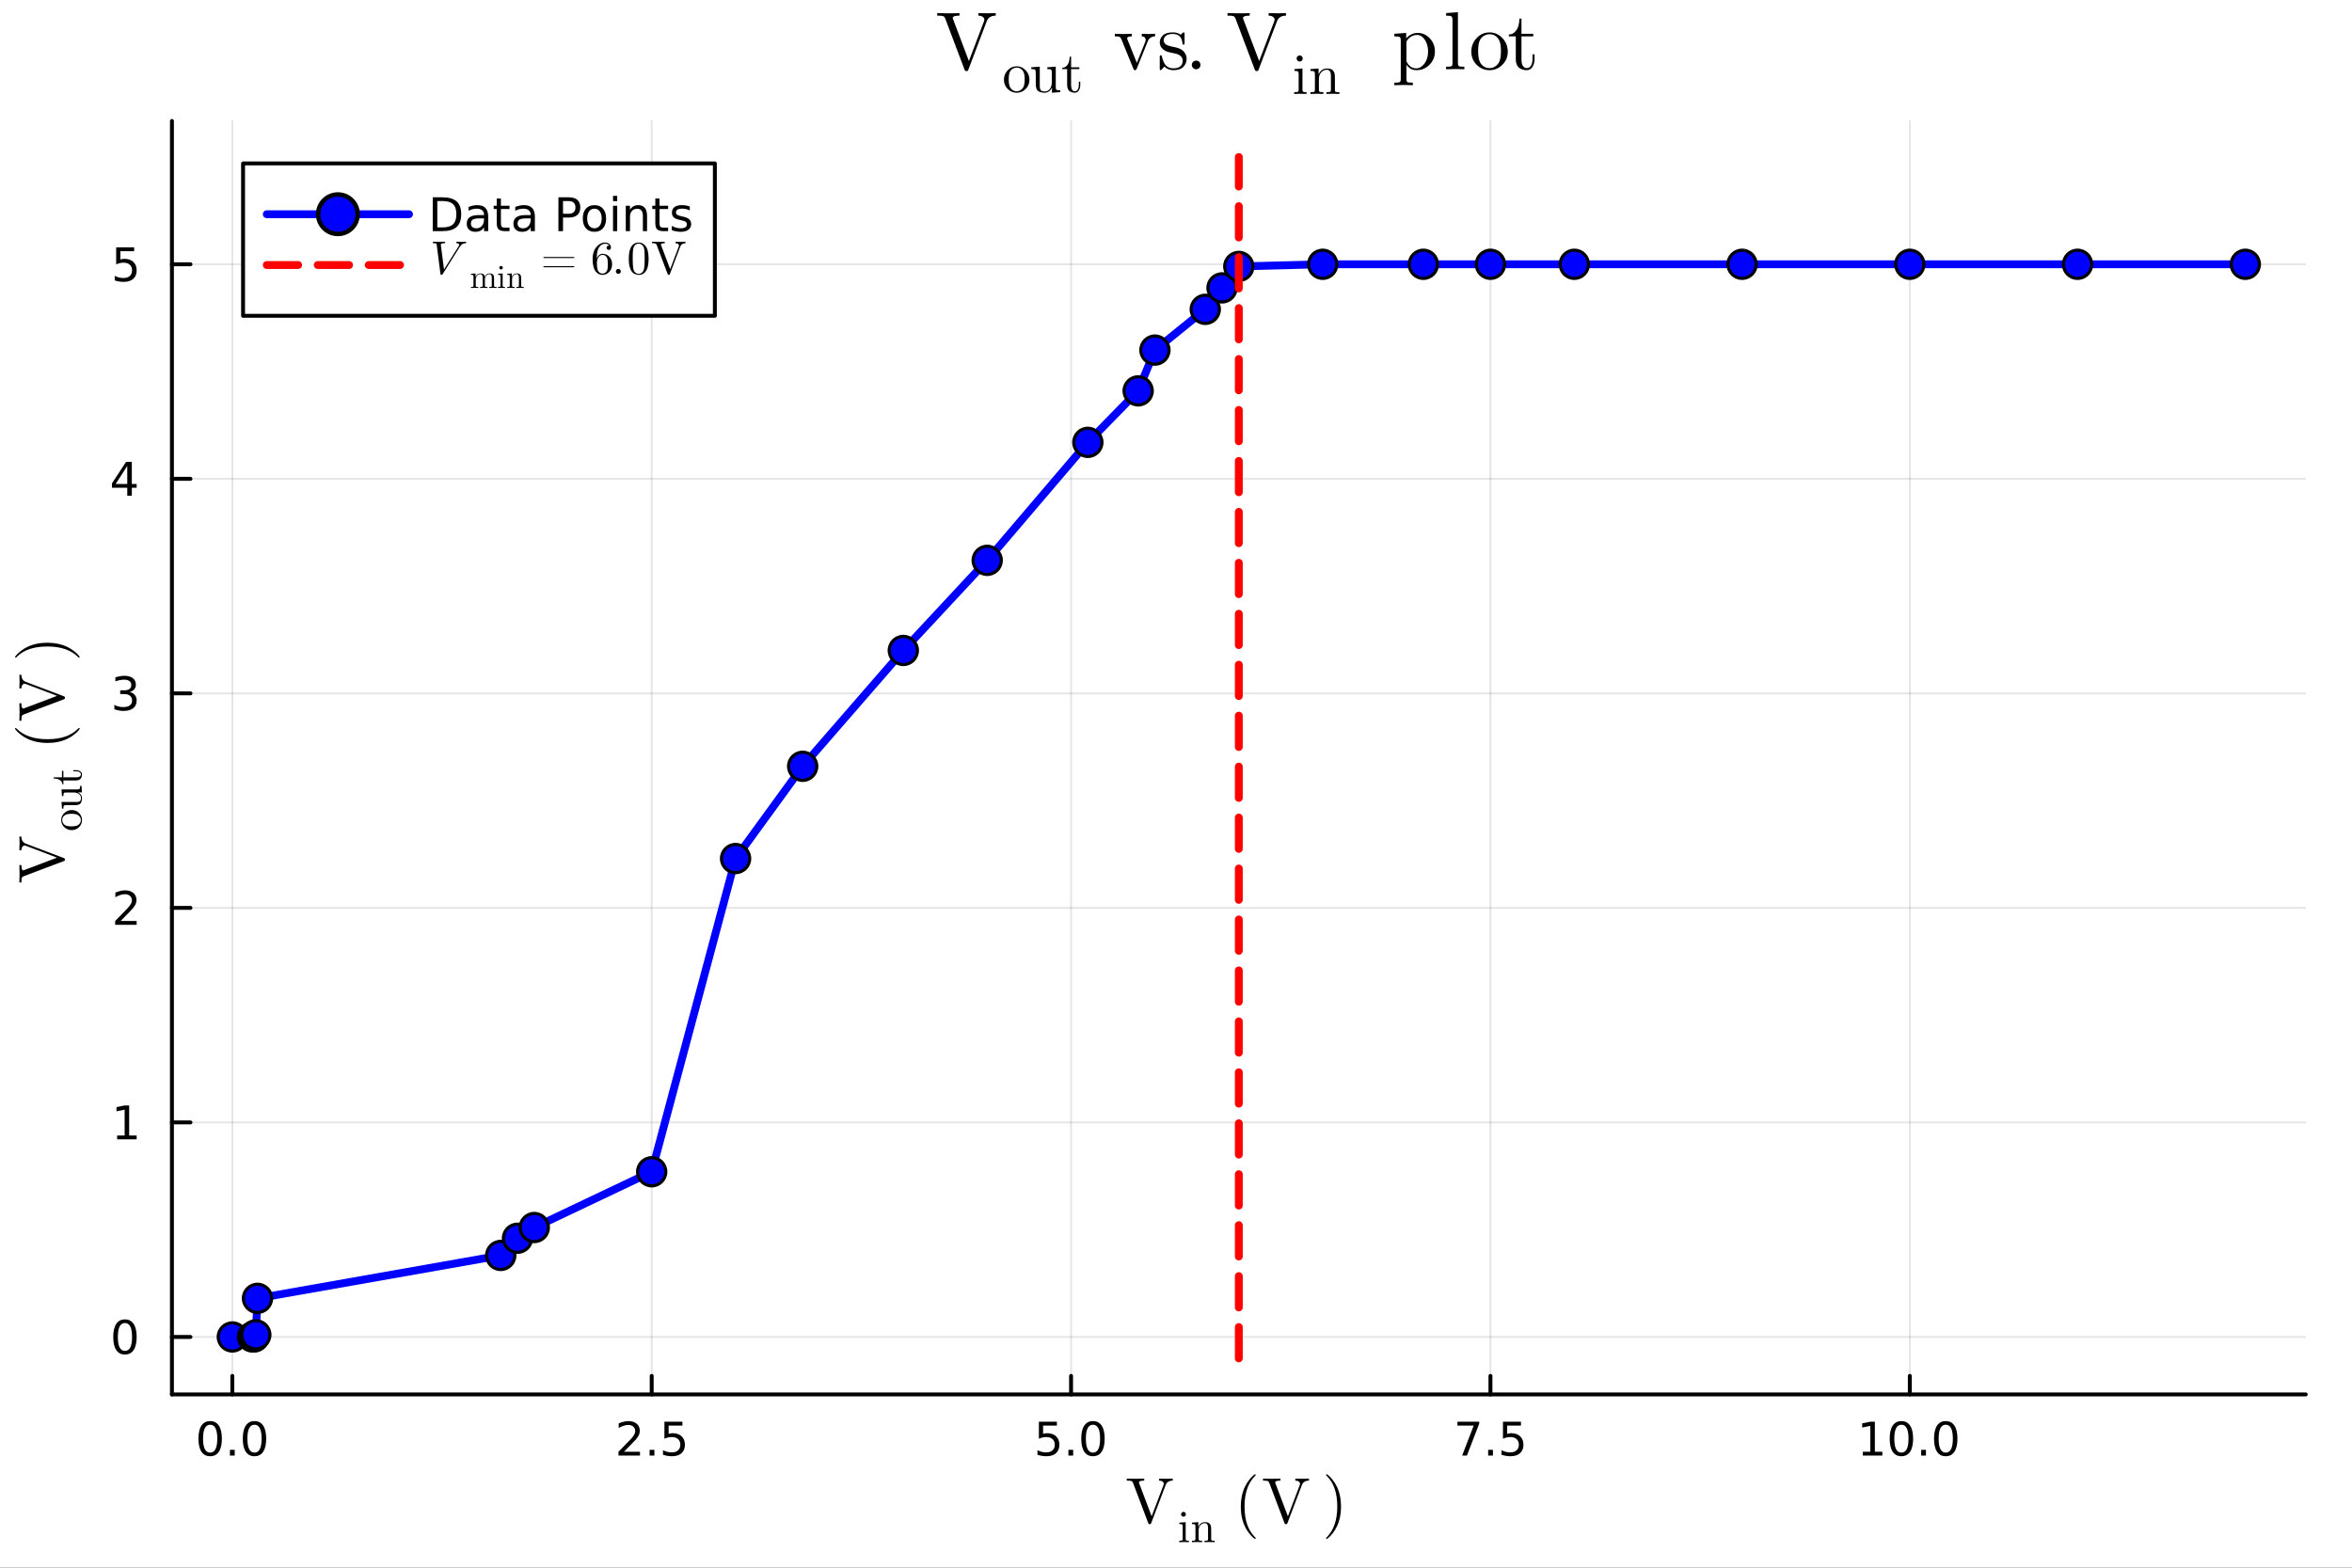 <?xml version="1.0" encoding="utf-8"?>
<svg xmlns="http://www.w3.org/2000/svg" xmlns:xlink="http://www.w3.org/1999/xlink" width="600" height="400" viewBox="0 0 2400 1600">
<rect x="0" y="0" width="2400" height="1600" fill="#333333" stroke="none"/>
<defs>
  <clipPath id="clip030">
    <rect x="0" y="0" width="2400" height="1600"/>
  </clipPath>
</defs>
<path clip-path="url(#clip030)" d="M0 1600 L2400 1600 L2400 0 L0 0  Z" fill="#ffffff" fill-rule="evenodd" fill-opacity="1"/>
<defs>
  <clipPath id="clip031">
    <rect x="480" y="0" width="1681" height="1600"/>
  </clipPath>
</defs>
<path clip-path="url(#clip030)" d="M175.445 1423.18 L2352.76 1423.18 L2352.76 123.472 L175.445 123.472  Z" fill="#ffffff" fill-rule="evenodd" fill-opacity="1"/>
<defs>
  <clipPath id="clip032">
    <rect x="175" y="123" width="2178" height="1301"/>
  </clipPath>
</defs>
<polyline clip-path="url(#clip032)" style="stroke:#000000; stroke-linecap:round; stroke-linejoin:round; stroke-width:2; stroke-opacity:0.1; fill:none" points="237.067,1423.18 237.067,123.472 "/>
<polyline clip-path="url(#clip032)" style="stroke:#000000; stroke-linecap:round; stroke-linejoin:round; stroke-width:2; stroke-opacity:0.1; fill:none" points="664.998,1423.18 664.998,123.472 "/>
<polyline clip-path="url(#clip032)" style="stroke:#000000; stroke-linecap:round; stroke-linejoin:round; stroke-width:2; stroke-opacity:0.1; fill:none" points="1092.93,1423.18 1092.93,123.472 "/>
<polyline clip-path="url(#clip032)" style="stroke:#000000; stroke-linecap:round; stroke-linejoin:round; stroke-width:2; stroke-opacity:0.1; fill:none" points="1520.86,1423.18 1520.86,123.472 "/>
<polyline clip-path="url(#clip032)" style="stroke:#000000; stroke-linecap:round; stroke-linejoin:round; stroke-width:2; stroke-opacity:0.1; fill:none" points="1948.79,1423.18 1948.79,123.472 "/>
<polyline clip-path="url(#clip032)" style="stroke:#000000; stroke-linecap:round; stroke-linejoin:round; stroke-width:2; stroke-opacity:0.1; fill:none" points="175.445,1364.5 2352.76,1364.5 "/>
<polyline clip-path="url(#clip032)" style="stroke:#000000; stroke-linecap:round; stroke-linejoin:round; stroke-width:2; stroke-opacity:0.1; fill:none" points="175.445,1145.55 2352.76,1145.55 "/>
<polyline clip-path="url(#clip032)" style="stroke:#000000; stroke-linecap:round; stroke-linejoin:round; stroke-width:2; stroke-opacity:0.1; fill:none" points="175.445,926.593 2352.76,926.593 "/>
<polyline clip-path="url(#clip032)" style="stroke:#000000; stroke-linecap:round; stroke-linejoin:round; stroke-width:2; stroke-opacity:0.1; fill:none" points="175.445,707.64 2352.76,707.64 "/>
<polyline clip-path="url(#clip032)" style="stroke:#000000; stroke-linecap:round; stroke-linejoin:round; stroke-width:2; stroke-opacity:0.1; fill:none" points="175.445,488.686 2352.76,488.686 "/>
<polyline clip-path="url(#clip032)" style="stroke:#000000; stroke-linecap:round; stroke-linejoin:round; stroke-width:2; stroke-opacity:0.1; fill:none" points="175.445,269.733 2352.76,269.733 "/>
<polyline clip-path="url(#clip030)" style="stroke:#000000; stroke-linecap:round; stroke-linejoin:round; stroke-width:4; stroke-opacity:1; fill:none" points="175.445,1423.18 2352.76,1423.18 "/>
<polyline clip-path="url(#clip030)" style="stroke:#000000; stroke-linecap:round; stroke-linejoin:round; stroke-width:4; stroke-opacity:1; fill:none" points="237.067,1423.18 237.067,1404.28 "/>
<polyline clip-path="url(#clip030)" style="stroke:#000000; stroke-linecap:round; stroke-linejoin:round; stroke-width:4; stroke-opacity:1; fill:none" points="664.998,1423.18 664.998,1404.28 "/>
<polyline clip-path="url(#clip030)" style="stroke:#000000; stroke-linecap:round; stroke-linejoin:round; stroke-width:4; stroke-opacity:1; fill:none" points="1092.93,1423.18 1092.93,1404.28 "/>
<polyline clip-path="url(#clip030)" style="stroke:#000000; stroke-linecap:round; stroke-linejoin:round; stroke-width:4; stroke-opacity:1; fill:none" points="1520.86,1423.18 1520.86,1404.28 "/>
<polyline clip-path="url(#clip030)" style="stroke:#000000; stroke-linecap:round; stroke-linejoin:round; stroke-width:4; stroke-opacity:1; fill:none" points="1948.79,1423.18 1948.79,1404.28 "/>
<path clip-path="url(#clip030)" d="M214.452 1454.1 Q210.84 1454.1 209.012 1457.66 Q207.206 1461.2 207.206 1468.33 Q207.206 1475.44 209.012 1479.01 Q210.84 1482.55 214.452 1482.55 Q218.086 1482.55 219.891 1479.01 Q221.72 1475.44 221.72 1468.33 Q221.72 1461.2 219.891 1457.66 Q218.086 1454.1 214.452 1454.1 M214.452 1450.39 Q220.262 1450.39 223.317 1455 Q226.396 1459.58 226.396 1468.33 Q226.396 1477.06 223.317 1481.67 Q220.262 1486.25 214.452 1486.25 Q208.641 1486.25 205.563 1481.67 Q202.507 1477.06 202.507 1468.33 Q202.507 1459.58 205.563 1455 Q208.641 1450.39 214.452 1450.39 Z" fill="#000000" fill-rule="nonzero" fill-opacity="1" /><path clip-path="url(#clip030)" d="M234.614 1479.7 L239.498 1479.7 L239.498 1485.58 L234.614 1485.58 L234.614 1479.7 Z" fill="#000000" fill-rule="nonzero" fill-opacity="1" /><path clip-path="url(#clip030)" d="M259.683 1454.1 Q256.072 1454.1 254.243 1457.66 Q252.437 1461.2 252.437 1468.33 Q252.437 1475.44 254.243 1479.01 Q256.072 1482.55 259.683 1482.55 Q263.317 1482.55 265.123 1479.01 Q266.951 1475.44 266.951 1468.33 Q266.951 1461.2 265.123 1457.66 Q263.317 1454.1 259.683 1454.1 M259.683 1450.39 Q265.493 1450.39 268.549 1455 Q271.627 1459.58 271.627 1468.33 Q271.627 1477.06 268.549 1481.67 Q265.493 1486.25 259.683 1486.25 Q253.873 1486.25 250.794 1481.67 Q247.738 1477.06 247.738 1468.33 Q247.738 1459.58 250.794 1455 Q253.873 1450.39 259.683 1450.39 Z" fill="#000000" fill-rule="nonzero" fill-opacity="1" /><path clip-path="url(#clip030)" d="M636.734 1481.64 L653.053 1481.64 L653.053 1485.58 L631.109 1485.58 L631.109 1481.64 Q633.771 1478.89 638.354 1474.26 Q642.961 1469.61 644.141 1468.27 Q646.387 1465.74 647.266 1464.01 Q648.169 1462.25 648.169 1460.56 Q648.169 1457.8 646.225 1456.07 Q644.303 1454.33 641.202 1454.33 Q639.003 1454.33 636.549 1455.09 Q634.118 1455.86 631.341 1457.41 L631.341 1452.69 Q634.165 1451.55 636.618 1450.97 Q639.072 1450.39 641.109 1450.39 Q646.479 1450.39 649.674 1453.08 Q652.868 1455.77 652.868 1460.26 Q652.868 1462.39 652.058 1464.31 Q651.271 1466.2 649.165 1468.8 Q648.586 1469.47 645.484 1472.69 Q642.382 1475.88 636.734 1481.64 Z" fill="#000000" fill-rule="nonzero" fill-opacity="1" /><path clip-path="url(#clip030)" d="M662.868 1479.7 L667.752 1479.7 L667.752 1485.58 L662.868 1485.58 L662.868 1479.7 Z" fill="#000000" fill-rule="nonzero" fill-opacity="1" /><path clip-path="url(#clip030)" d="M677.984 1451.02 L696.34 1451.02 L696.34 1454.96 L682.266 1454.96 L682.266 1463.43 Q683.285 1463.08 684.303 1462.92 Q685.322 1462.73 686.34 1462.73 Q692.127 1462.73 695.507 1465.9 Q698.886 1469.08 698.886 1474.49 Q698.886 1480.07 695.414 1483.17 Q691.942 1486.25 685.623 1486.25 Q683.447 1486.25 681.178 1485.88 Q678.933 1485.51 676.525 1484.77 L676.525 1480.07 Q678.609 1481.2 680.831 1481.76 Q683.053 1482.32 685.53 1482.32 Q689.535 1482.32 691.873 1480.21 Q694.211 1478.1 694.211 1474.49 Q694.211 1470.88 691.873 1468.77 Q689.535 1466.67 685.53 1466.67 Q683.655 1466.67 681.78 1467.08 Q679.928 1467.5 677.984 1468.38 L677.984 1451.02 Z" fill="#000000" fill-rule="nonzero" fill-opacity="1" /><path clip-path="url(#clip030)" d="M1060.09 1451.02 L1078.45 1451.02 L1078.45 1454.96 L1064.38 1454.96 L1064.38 1463.43 Q1065.39 1463.08 1066.41 1462.92 Q1067.43 1462.73 1068.45 1462.73 Q1074.24 1462.73 1077.62 1465.9 Q1081 1469.08 1081 1474.49 Q1081 1480.07 1077.52 1483.17 Q1074.05 1486.25 1067.73 1486.25 Q1065.56 1486.25 1063.29 1485.88 Q1061.04 1485.51 1058.63 1484.77 L1058.63 1480.07 Q1060.72 1481.2 1062.94 1481.76 Q1065.16 1482.32 1067.64 1482.32 Q1071.64 1482.32 1073.98 1480.21 Q1076.32 1478.1 1076.32 1474.49 Q1076.32 1470.88 1073.98 1468.77 Q1071.64 1466.67 1067.64 1466.67 Q1065.76 1466.67 1063.89 1467.08 Q1062.04 1467.5 1060.09 1468.38 L1060.09 1451.02 Z" fill="#000000" fill-rule="nonzero" fill-opacity="1" /><path clip-path="url(#clip030)" d="M1090.21 1479.7 L1095.09 1479.7 L1095.09 1485.58 L1090.21 1485.58 L1090.21 1479.7 Z" fill="#000000" fill-rule="nonzero" fill-opacity="1" /><path clip-path="url(#clip030)" d="M1115.28 1454.1 Q1111.67 1454.1 1109.84 1457.66 Q1108.03 1461.2 1108.03 1468.33 Q1108.03 1475.44 1109.84 1479.01 Q1111.67 1482.55 1115.28 1482.55 Q1118.91 1482.55 1120.72 1479.01 Q1122.55 1475.44 1122.55 1468.33 Q1122.55 1461.2 1120.72 1457.66 Q1118.91 1454.1 1115.28 1454.1 M1115.28 1450.39 Q1121.09 1450.39 1124.14 1455 Q1127.22 1459.58 1127.22 1468.33 Q1127.22 1477.06 1124.14 1481.67 Q1121.09 1486.25 1115.28 1486.25 Q1109.47 1486.25 1106.39 1481.67 Q1103.33 1477.06 1103.33 1468.33 Q1103.33 1459.58 1106.39 1455 Q1109.47 1450.39 1115.28 1450.39 Z" fill="#000000" fill-rule="nonzero" fill-opacity="1" /><path clip-path="url(#clip030)" d="M1487.18 1451.02 L1509.4 1451.02 L1509.4 1453.01 L1496.85 1485.58 L1491.97 1485.58 L1503.78 1454.96 L1487.18 1454.96 L1487.18 1451.02 Z" fill="#000000" fill-rule="nonzero" fill-opacity="1" /><path clip-path="url(#clip030)" d="M1518.52 1479.7 L1523.41 1479.7 L1523.41 1485.58 L1518.52 1485.58 L1518.52 1479.7 Z" fill="#000000" fill-rule="nonzero" fill-opacity="1" /><path clip-path="url(#clip030)" d="M1533.64 1451.02 L1551.99 1451.02 L1551.99 1454.96 L1537.92 1454.96 L1537.92 1463.43 Q1538.94 1463.08 1539.96 1462.92 Q1540.97 1462.73 1541.99 1462.73 Q1547.78 1462.73 1551.16 1465.9 Q1554.54 1469.08 1554.54 1474.49 Q1554.54 1480.07 1551.07 1483.17 Q1547.59 1486.25 1541.28 1486.25 Q1539.1 1486.25 1536.83 1485.88 Q1534.59 1485.51 1532.18 1484.77 L1532.18 1480.07 Q1534.26 1481.2 1536.48 1481.76 Q1538.71 1482.32 1541.18 1482.32 Q1545.19 1482.32 1547.53 1480.21 Q1549.86 1478.1 1549.86 1474.49 Q1549.86 1470.88 1547.53 1468.77 Q1545.19 1466.67 1541.18 1466.67 Q1539.31 1466.67 1537.43 1467.08 Q1535.58 1467.5 1533.64 1468.38 L1533.64 1451.02 Z" fill="#000000" fill-rule="nonzero" fill-opacity="1" /><path clip-path="url(#clip030)" d="M1900.86 1481.64 L1908.5 1481.64 L1908.5 1455.28 L1900.19 1456.95 L1900.19 1452.69 L1908.45 1451.02 L1913.13 1451.02 L1913.13 1481.64 L1920.77 1481.64 L1920.77 1485.58 L1900.86 1485.58 L1900.86 1481.64 Z" fill="#000000" fill-rule="nonzero" fill-opacity="1" /><path clip-path="url(#clip030)" d="M1940.21 1454.1 Q1936.6 1454.1 1934.77 1457.66 Q1932.97 1461.2 1932.97 1468.33 Q1932.97 1475.44 1934.77 1479.01 Q1936.6 1482.55 1940.21 1482.55 Q1943.85 1482.55 1945.65 1479.01 Q1947.48 1475.44 1947.48 1468.33 Q1947.48 1461.2 1945.65 1457.66 Q1943.85 1454.1 1940.21 1454.1 M1940.21 1450.39 Q1946.02 1450.39 1949.08 1455 Q1952.16 1459.58 1952.16 1468.33 Q1952.16 1477.06 1949.08 1481.67 Q1946.02 1486.25 1940.21 1486.25 Q1934.4 1486.25 1931.32 1481.67 Q1928.27 1477.06 1928.27 1468.33 Q1928.27 1459.58 1931.32 1455 Q1934.4 1450.39 1940.21 1450.39 Z" fill="#000000" fill-rule="nonzero" fill-opacity="1" /><path clip-path="url(#clip030)" d="M1960.38 1479.7 L1965.26 1479.7 L1965.26 1485.58 L1960.38 1485.58 L1960.38 1479.7 Z" fill="#000000" fill-rule="nonzero" fill-opacity="1" /><path clip-path="url(#clip030)" d="M1985.44 1454.1 Q1981.83 1454.1 1980 1457.66 Q1978.2 1461.2 1978.2 1468.33 Q1978.2 1475.44 1980 1479.01 Q1981.83 1482.55 1985.44 1482.55 Q1989.08 1482.55 1990.88 1479.01 Q1992.71 1475.44 1992.71 1468.33 Q1992.71 1461.2 1990.88 1457.66 Q1989.08 1454.1 1985.44 1454.1 M1985.44 1450.39 Q1991.25 1450.39 1994.31 1455 Q1997.39 1459.58 1997.39 1468.33 Q1997.39 1477.06 1994.31 1481.67 Q1991.25 1486.25 1985.44 1486.25 Q1979.63 1486.25 1976.56 1481.67 Q1973.5 1477.06 1973.5 1468.33 Q1973.5 1459.58 1976.56 1455 Q1979.63 1450.39 1985.44 1450.39 Z" fill="#000000" fill-rule="nonzero" fill-opacity="1" /><path clip-path="url(#clip030)" d="M1149.77 1511.14 L1149.77 1509.08 Q1156.88 1509.27 1158.14 1509.27 Q1165.19 1509.27 1167.58 1509.08 L1167.58 1511.14 Q1162.17 1511.14 1162.17 1513.04 Q1162.17 1513.3 1162.55 1514.23 L1175.15 1547.53 L1187.22 1515.75 Q1187.54 1514.75 1187.54 1514.43 Q1187.54 1513.11 1186.32 1512.17 Q1185.13 1511.21 1182.75 1511.14 L1182.75 1509.08 Q1187.9 1509.27 1190.25 1509.27 Q1193.6 1509.27 1196.66 1509.08 L1196.66 1511.14 Q1191.12 1511.21 1189.48 1515.55 L1174.76 1554.33 Q1174.5 1555.13 1174.24 1555.36 Q1173.99 1555.58 1173.18 1555.58 Q1172.54 1555.58 1172.18 1555.33 Q1171.86 1555.07 1171.54 1554.14 L1156.24 1513.65 Q1155.6 1511.88 1154.44 1511.53 Q1153.28 1511.14 1149.77 1511.14 Z" fill="#000000" fill-rule="nonzero" fill-opacity="1" /><path clip-path="url(#clip030)" d="M1203.24 1573.93 L1203.24 1572.51 Q1205.7 1572.51 1206.27 1572.21 Q1206.83 1571.9 1206.83 1570.41 L1206.83 1557.99 Q1206.83 1556.28 1206.24 1555.87 Q1205.68 1555.46 1203.42 1555.46 L1203.42 1554.02 L1209.87 1553.53 L1209.87 1570.46 Q1209.87 1571.83 1210.37 1572.17 Q1210.86 1572.51 1213.12 1572.51 L1213.12 1573.93 Q1208.41 1573.79 1208.32 1573.79 Q1207.69 1573.79 1203.24 1573.93 M1205.18 1545.48 Q1205.18 1544.55 1205.88 1543.81 Q1206.6 1543.04 1207.62 1543.04 Q1208.63 1543.04 1209.35 1543.74 Q1210.08 1544.42 1210.08 1545.5 Q1210.08 1546.56 1209.35 1547.26 Q1208.63 1547.93 1207.62 1547.93 Q1206.56 1547.93 1205.86 1547.19 Q1205.18 1546.45 1205.18 1545.48 Z" fill="#000000" fill-rule="nonzero" fill-opacity="1" /><path clip-path="url(#clip030)" d="M1216.27 1573.93 L1216.27 1572.51 Q1218.73 1572.51 1219.3 1572.21 Q1219.86 1571.9 1219.86 1570.41 L1219.86 1558.03 Q1219.86 1556.32 1219.25 1555.89 Q1218.66 1555.46 1216.27 1555.46 L1216.27 1554.02 L1222.77 1553.53 L1222.77 1558.37 Q1224.93 1553.53 1229.6 1553.53 Q1233.07 1553.53 1234.45 1555.24 Q1235.46 1556.39 1235.66 1557.67 Q1235.89 1558.96 1235.89 1562.3 L1235.89 1571.11 Q1235.93 1572.08 1236.68 1572.31 Q1237.42 1572.51 1239.5 1572.51 L1239.5 1573.93 Q1234.78 1573.79 1234.31 1573.79 Q1233.95 1573.79 1229.1 1573.93 L1229.1 1572.51 Q1231.56 1572.51 1232.12 1572.21 Q1232.71 1571.9 1232.71 1570.41 L1232.71 1559.66 Q1232.71 1557.31 1231.99 1555.94 Q1231.27 1554.54 1229.28 1554.54 Q1226.89 1554.54 1224.98 1556.55 Q1223.06 1558.55 1223.06 1561.93 L1223.06 1570.41 Q1223.06 1571.9 1223.62 1572.21 Q1224.21 1572.51 1226.64 1572.51 L1226.64 1573.93 Q1221.93 1573.79 1221.48 1573.79 Q1221.12 1573.79 1216.27 1573.93 Z" fill="#000000" fill-rule="nonzero" fill-opacity="1" /><path clip-path="url(#clip030)" d="M1266.11 1537.65 Q1266.11 1526.5 1270.27 1517.52 Q1272.04 1513.75 1274.52 1510.59 Q1277 1507.44 1278.64 1506.05 Q1280.28 1504.67 1280.73 1504.67 Q1281.38 1504.67 1281.41 1505.31 Q1281.41 1505.63 1280.54 1506.44 Q1269.91 1517.26 1269.94 1537.65 Q1269.94 1558.1 1280.28 1568.5 Q1281.41 1569.63 1281.41 1569.98 Q1281.41 1570.62 1280.73 1570.62 Q1280.28 1570.62 1278.7 1569.3 Q1277.13 1567.98 1274.68 1564.96 Q1272.23 1561.93 1270.46 1558.23 Q1266.11 1549.24 1266.11 1537.65 Z" fill="#000000" fill-rule="nonzero" fill-opacity="1" /><path clip-path="url(#clip030)" d="M1288.8 1511.14 L1288.8 1509.08 Q1295.92 1509.27 1297.17 1509.27 Q1304.23 1509.27 1306.61 1509.08 L1306.61 1511.14 Q1301.2 1511.14 1301.2 1513.04 Q1301.2 1513.3 1301.58 1514.23 L1314.18 1547.53 L1326.25 1515.75 Q1326.58 1514.75 1326.58 1514.43 Q1326.58 1513.11 1325.35 1512.17 Q1324.16 1511.21 1321.78 1511.14 L1321.78 1509.08 Q1326.93 1509.27 1329.28 1509.27 Q1332.63 1509.27 1335.69 1509.08 L1335.69 1511.14 Q1330.15 1511.21 1328.51 1515.55 L1313.79 1554.33 Q1313.53 1555.13 1313.28 1555.36 Q1313.02 1555.58 1312.21 1555.58 Q1311.57 1555.58 1311.21 1555.33 Q1310.89 1555.07 1310.57 1554.14 L1295.27 1513.65 Q1294.63 1511.88 1293.47 1511.53 Q1292.31 1511.14 1288.8 1511.14 Z" fill="#000000" fill-rule="nonzero" fill-opacity="1" /><path clip-path="url(#clip030)" d="M1353.11 1569.98 Q1353.11 1569.66 1353.94 1568.85 Q1364.57 1558.03 1364.57 1537.65 Q1364.57 1517.2 1354.36 1506.86 Q1353.11 1505.67 1353.11 1505.31 Q1353.11 1504.67 1353.75 1504.67 Q1354.2 1504.67 1355.78 1505.99 Q1357.39 1507.31 1359.81 1510.34 Q1362.25 1513.36 1364.06 1517.07 Q1368.4 1526.05 1368.4 1537.65 Q1368.4 1548.79 1364.25 1557.77 Q1362.48 1561.54 1360 1564.7 Q1357.52 1567.86 1355.88 1569.24 Q1354.23 1570.62 1353.75 1570.62 Q1353.11 1570.62 1353.11 1569.98 Z" fill="#000000" fill-rule="nonzero" fill-opacity="1" /><polyline clip-path="url(#clip030)" style="stroke:#000000; stroke-linecap:round; stroke-linejoin:round; stroke-width:4; stroke-opacity:1; fill:none" points="175.445,1423.18 175.445,123.472 "/>
<polyline clip-path="url(#clip030)" style="stroke:#000000; stroke-linecap:round; stroke-linejoin:round; stroke-width:4; stroke-opacity:1; fill:none" points="175.445,1364.5 194.343,1364.5 "/>
<polyline clip-path="url(#clip030)" style="stroke:#000000; stroke-linecap:round; stroke-linejoin:round; stroke-width:4; stroke-opacity:1; fill:none" points="175.445,1145.55 194.343,1145.55 "/>
<polyline clip-path="url(#clip030)" style="stroke:#000000; stroke-linecap:round; stroke-linejoin:round; stroke-width:4; stroke-opacity:1; fill:none" points="175.445,926.593 194.343,926.593 "/>
<polyline clip-path="url(#clip030)" style="stroke:#000000; stroke-linecap:round; stroke-linejoin:round; stroke-width:4; stroke-opacity:1; fill:none" points="175.445,707.64 194.343,707.64 "/>
<polyline clip-path="url(#clip030)" style="stroke:#000000; stroke-linecap:round; stroke-linejoin:round; stroke-width:4; stroke-opacity:1; fill:none" points="175.445,488.686 194.343,488.686 "/>
<polyline clip-path="url(#clip030)" style="stroke:#000000; stroke-linecap:round; stroke-linejoin:round; stroke-width:4; stroke-opacity:1; fill:none" points="175.445,269.733 194.343,269.733 "/>
<path clip-path="url(#clip030)" d="M127.501 1350.3 Q123.89 1350.3 122.061 1353.86 Q120.255 1357.41 120.255 1364.54 Q120.255 1371.64 122.061 1375.21 Q123.89 1378.75 127.501 1378.75 Q131.135 1378.75 132.941 1375.21 Q134.769 1371.64 134.769 1364.54 Q134.769 1357.41 132.941 1353.86 Q131.135 1350.3 127.501 1350.3 M127.501 1346.6 Q133.311 1346.6 136.367 1351.2 Q139.445 1355.79 139.445 1364.54 Q139.445 1373.26 136.367 1377.87 Q133.311 1382.45 127.501 1382.45 Q121.691 1382.45 118.612 1377.87 Q115.556 1373.26 115.556 1364.54 Q115.556 1355.79 118.612 1351.2 Q121.691 1346.6 127.501 1346.6 Z" fill="#000000" fill-rule="nonzero" fill-opacity="1" /><path clip-path="url(#clip030)" d="M119.538 1158.89 L127.177 1158.89 L127.177 1132.53 L118.867 1134.19 L118.867 1129.93 L127.13 1128.27 L131.806 1128.27 L131.806 1158.89 L139.445 1158.89 L139.445 1162.83 L119.538 1162.83 L119.538 1158.89 Z" fill="#000000" fill-rule="nonzero" fill-opacity="1" /><path clip-path="url(#clip030)" d="M123.126 939.938 L139.445 939.938 L139.445 943.873 L117.501 943.873 L117.501 939.938 Q120.163 937.184 124.746 932.554 Q129.353 927.901 130.533 926.559 Q132.779 924.036 133.658 922.299 Q134.561 920.54 134.561 918.85 Q134.561 916.096 132.617 914.36 Q130.695 912.624 127.593 912.624 Q125.394 912.624 122.941 913.387 Q120.51 914.151 117.732 915.702 L117.732 910.98 Q120.556 909.846 123.01 909.267 Q125.464 908.688 127.501 908.688 Q132.871 908.688 136.066 911.374 Q139.26 914.059 139.26 918.549 Q139.26 920.679 138.45 922.6 Q137.663 924.499 135.556 927.091 Q134.978 927.762 131.876 930.98 Q128.774 934.174 123.126 939.938 Z" fill="#000000" fill-rule="nonzero" fill-opacity="1" /><path clip-path="url(#clip030)" d="M132.316 706.286 Q135.672 707.003 137.547 709.272 Q139.445 711.54 139.445 714.874 Q139.445 719.989 135.927 722.79 Q132.408 725.591 125.927 725.591 Q123.751 725.591 121.436 725.151 Q119.144 724.735 116.691 723.878 L116.691 719.364 Q118.635 720.499 120.95 721.077 Q123.265 721.656 125.788 721.656 Q130.186 721.656 132.478 719.92 Q134.792 718.184 134.792 714.874 Q134.792 711.818 132.64 710.105 Q130.51 708.369 126.691 708.369 L122.663 708.369 L122.663 704.527 L126.876 704.527 Q130.325 704.527 132.154 703.161 Q133.982 701.772 133.982 699.179 Q133.982 696.517 132.084 695.105 Q130.209 693.67 126.691 693.67 Q124.769 693.67 122.57 694.087 Q120.371 694.503 117.732 695.383 L117.732 691.216 Q120.394 690.476 122.709 690.105 Q125.047 689.735 127.107 689.735 Q132.431 689.735 135.533 692.165 Q138.635 694.573 138.635 698.693 Q138.635 701.564 136.992 703.554 Q135.348 705.522 132.316 706.286 Z" fill="#000000" fill-rule="nonzero" fill-opacity="1" /><path clip-path="url(#clip030)" d="M129.862 475.481 L118.056 493.93 L129.862 493.93 L129.862 475.481 M128.635 471.406 L134.515 471.406 L134.515 493.93 L139.445 493.93 L139.445 497.818 L134.515 497.818 L134.515 505.966 L129.862 505.966 L129.862 497.818 L114.26 497.818 L114.26 493.305 L128.635 471.406 Z" fill="#000000" fill-rule="nonzero" fill-opacity="1" /><path clip-path="url(#clip030)" d="M118.543 252.453 L136.899 252.453 L136.899 256.388 L122.825 256.388 L122.825 264.86 Q123.843 264.513 124.862 264.351 Q125.88 264.166 126.899 264.166 Q132.686 264.166 136.066 267.337 Q139.445 270.508 139.445 275.925 Q139.445 281.504 135.973 284.606 Q132.501 287.684 126.181 287.684 Q124.005 287.684 121.737 287.314 Q119.492 286.944 117.084 286.203 L117.084 281.504 Q119.168 282.638 121.39 283.194 Q123.612 283.749 126.089 283.749 Q130.093 283.749 132.431 281.643 Q134.769 279.536 134.769 275.925 Q134.769 272.314 132.431 270.208 Q130.093 268.101 126.089 268.101 Q124.214 268.101 122.339 268.518 Q120.487 268.934 118.543 269.814 L118.543 252.453 Z" fill="#000000" fill-rule="nonzero" fill-opacity="1" /><path clip-path="url(#clip030)" d="M21.838 900.702 L19.777 900.702 Q19.97 893.585 19.97 892.329 Q19.97 885.276 19.777 882.892 L21.838 882.892 Q21.838 888.303 23.738 888.303 Q23.996 888.303 24.93 887.917 L58.231 875.324 L26.444 863.247 Q25.445 862.925 25.123 862.925 Q23.803 862.925 22.869 864.149 Q21.903 865.34 21.838 867.723 L19.777 867.723 Q19.97 862.571 19.97 860.22 Q19.97 856.87 19.777 853.811 L21.838 853.811 Q21.903 859.35 26.25 860.992 L65.026 875.711 Q65.831 875.968 66.057 876.226 Q66.282 876.483 66.282 877.289 Q66.282 877.933 66.025 878.287 Q65.767 878.609 64.833 878.931 L24.35 894.229 Q22.579 894.873 22.225 896.032 Q21.838 897.192 21.838 900.702 Z" fill="#000000" fill-rule="nonzero" fill-opacity="1" /><path clip-path="url(#clip030)" d="M80.669 844.181 Q77.648 847.225 73.275 847.225 Q68.879 847.225 65.678 844.249 Q62.454 841.251 62.454 836.967 Q62.454 832.774 65.655 829.776 Q68.834 826.755 73.275 826.755 Q77.626 826.755 80.647 829.798 Q83.668 832.819 83.668 837.012 Q83.668 841.115 80.669 844.181 M72.892 843.392 Q77.378 843.392 79.407 842.22 Q82.496 840.416 82.496 836.967 Q82.496 835.254 81.571 833.834 Q80.647 832.391 79.091 831.602 Q77.062 830.587 72.892 830.587 Q68.451 830.587 66.489 831.805 Q63.491 833.608 63.491 837.012 Q63.491 838.5 64.28 839.966 Q65.046 841.408 66.579 842.288 Q68.608 843.392 72.892 843.392 Z" fill="#000000" fill-rule="nonzero" fill-opacity="1" /><path clip-path="url(#clip030)" d="M64.686 825.284 L63.243 825.284 L62.747 818.498 L78.077 818.498 Q79.181 818.498 79.835 818.408 Q80.466 818.318 81.21 817.957 Q81.954 817.574 82.293 816.717 Q82.631 815.838 82.631 814.44 Q82.631 811.938 80.579 810.405 Q78.528 808.849 75.484 808.849 L67.256 808.849 Q65.542 808.849 65.114 809.458 Q64.686 810.067 64.686 812.456 L63.243 812.456 L62.747 805.671 L79.136 805.671 Q80.85 805.671 81.301 805.084 Q81.729 804.476 81.729 802.064 L83.149 802.064 L83.668 808.714 L79.497 808.714 Q83.645 810.653 83.668 814.666 Q83.668 816.695 83.149 818.092 Q82.631 819.468 81.999 820.166 Q81.346 820.865 80.106 821.249 Q78.866 821.609 78.099 821.654 Q77.333 821.699 75.845 821.699 L68.924 821.699 Q65.79 821.699 65.249 822.15 Q64.686 822.601 64.686 825.284 Z" fill="#000000" fill-rule="nonzero" fill-opacity="1" /><path clip-path="url(#clip030)" d="M64.686 800.473 L63.671 800.473 Q63.581 798.354 62.093 796.956 Q60.583 795.536 58.734 795.062 Q56.885 794.566 54.744 794.521 L54.744 793.371 L63.243 793.371 L63.243 786.766 L64.686 786.766 L64.686 793.371 L77.513 793.371 Q82.496 793.371 82.496 790.26 Q82.496 788.93 81.143 788.051 Q79.768 787.172 77.333 787.172 L74.785 787.172 L74.785 786.022 L77.423 786.022 Q79.925 786.022 81.797 787.172 Q83.668 788.321 83.668 790.598 Q83.668 791.432 83.442 792.267 Q83.239 793.078 82.698 794.16 Q82.135 795.22 80.782 795.896 Q79.407 796.55 77.423 796.55 L64.686 796.55 L64.686 800.473 Z" fill="#000000" fill-rule="nonzero" fill-opacity="1" /><path clip-path="url(#clip030)" d="M48.344 758.273 Q37.2 758.273 28.215 754.118 Q24.447 752.347 21.291 749.867 Q18.134 747.387 16.75 745.745 Q15.365 744.102 15.365 743.651 Q15.365 743.007 16.009 742.975 Q16.331 742.975 17.136 743.844 Q27.957 754.472 48.344 754.44 Q68.794 754.44 79.197 744.102 Q80.324 742.975 80.678 742.975 Q81.322 742.975 81.322 743.651 Q81.322 744.102 80.002 745.68 Q78.681 747.258 75.654 749.706 Q72.627 752.153 68.923 753.925 Q59.938 758.273 48.344 758.273 Z" fill="#000000" fill-rule="nonzero" fill-opacity="1" /><path clip-path="url(#clip030)" d="M21.838 735.585 L19.777 735.585 Q19.97 728.468 19.97 727.212 Q19.97 720.159 19.777 717.775 L21.838 717.775 Q21.838 723.186 23.738 723.186 Q23.996 723.186 24.93 722.799 L58.231 710.207 L26.444 698.13 Q25.445 697.808 25.123 697.808 Q23.803 697.808 22.869 699.032 Q21.903 700.223 21.838 702.606 L19.777 702.606 Q19.97 697.453 19.97 695.102 Q19.97 691.753 19.777 688.693 L21.838 688.693 Q21.903 694.233 26.25 695.875 L65.026 710.593 Q65.831 710.851 66.057 711.109 Q66.282 711.366 66.282 712.172 Q66.282 712.816 66.025 713.17 Q65.767 713.492 64.833 713.814 L24.35 729.112 Q22.579 729.756 22.225 730.915 Q21.838 732.075 21.838 735.585 Z" fill="#000000" fill-rule="nonzero" fill-opacity="1" /><path clip-path="url(#clip030)" d="M80.678 671.277 Q80.356 671.277 79.551 670.44 Q68.73 659.812 48.344 659.812 Q27.893 659.812 17.555 670.021 Q16.363 671.277 16.009 671.277 Q15.365 671.277 15.365 670.633 Q15.365 670.182 16.685 668.604 Q18.006 666.994 21.033 664.578 Q24.06 662.131 27.764 660.327 Q36.749 655.979 48.344 655.979 Q59.487 655.979 68.472 660.134 Q72.24 661.905 75.397 664.385 Q78.553 666.865 79.938 668.507 Q81.322 670.15 81.322 670.633 Q81.322 671.277 80.678 671.277 Z" fill="#000000" fill-rule="nonzero" fill-opacity="1" /><path clip-path="url(#clip030)" d="M956.372 15.963 L956.372 13.34 Q965.431 13.586 967.029 13.586 Q976.006 13.586 979.039 13.34 L979.039 15.963 Q972.153 15.963 972.153 18.381 Q972.153 18.709 972.645 19.898 L988.672 62.281 L1004.04 21.825 Q1004.45 20.554 1004.45 20.144 Q1004.45 18.463 1002.89 17.275 Q1001.38 16.045 998.345 15.963 L998.345 13.34 Q1004.9 13.586 1007.9 13.586 Q1012.16 13.586 1016.05 13.34 L1016.05 15.963 Q1009 16.045 1006.91 21.579 L988.18 70.93 Q987.852 71.954 987.524 72.241 Q987.196 72.528 986.171 72.528 Q985.352 72.528 984.901 72.2 Q984.491 71.872 984.081 70.684 L964.611 19.16 Q963.791 16.906 962.316 16.455 Q960.84 15.963 956.372 15.963 Z" fill="#000000" fill-rule="nonzero" fill-opacity="1" /><path clip-path="url(#clip030)" d="M1028.3 90.841 Q1024.43 86.996 1024.43 81.43 Q1024.43 75.835 1028.21 71.761 Q1032.03 67.658 1037.48 67.658 Q1042.82 67.658 1046.63 71.732 Q1050.48 75.778 1050.48 81.43 Q1050.48 86.968 1046.61 90.813 Q1042.76 94.657 1037.42 94.657 Q1032.2 94.657 1028.3 90.841 M1029.3 80.942 Q1029.3 86.652 1030.8 89.234 Q1033.09 93.165 1037.48 93.165 Q1039.66 93.165 1041.47 91.989 Q1043.31 90.813 1044.31 88.833 Q1045.6 86.251 1045.6 80.942 Q1045.6 75.29 1044.05 72.794 Q1041.76 68.978 1037.42 68.978 Q1035.53 68.978 1033.66 69.982 Q1031.83 70.957 1030.71 72.909 Q1029.3 75.491 1029.3 80.942 Z" fill="#000000" fill-rule="nonzero" fill-opacity="1" /><path clip-path="url(#clip030)" d="M1052.35 70.498 L1052.35 68.662 L1060.99 68.031 L1060.99 87.542 Q1060.99 88.948 1061.1 89.78 Q1061.22 90.583 1061.67 91.53 Q1062.16 92.477 1063.25 92.907 Q1064.37 93.338 1066.15 93.338 Q1069.34 93.338 1071.29 90.727 Q1073.27 88.115 1073.27 84.242 L1073.27 73.769 Q1073.27 71.589 1072.49 71.043 Q1071.72 70.498 1068.68 70.498 L1068.68 68.662 L1077.31 68.031 L1077.31 88.89 Q1077.31 91.071 1078.06 91.645 Q1078.83 92.19 1081.9 92.19 L1081.9 93.998 L1073.44 94.657 L1073.44 89.349 Q1070.97 94.629 1065.86 94.657 Q1063.28 94.657 1061.5 93.998 Q1059.75 93.338 1058.86 92.534 Q1057.97 91.702 1057.49 90.124 Q1057.03 88.546 1056.97 87.57 Q1056.91 86.595 1056.91 84.701 L1056.91 75.892 Q1056.91 71.904 1056.34 71.216 Q1055.76 70.498 1052.35 70.498 Z" fill="#000000" fill-rule="nonzero" fill-opacity="1" /><path clip-path="url(#clip030)" d="M1083.93 70.498 L1083.93 69.207 Q1086.62 69.092 1088.4 67.199 Q1090.21 65.276 1090.81 62.923 Q1091.44 60.571 1091.5 57.845 L1092.96 57.845 L1092.96 68.662 L1101.37 68.662 L1101.37 70.498 L1092.96 70.498 L1092.96 86.824 Q1092.96 93.165 1096.92 93.165 Q1098.62 93.165 1099.74 91.444 Q1100.85 89.694 1100.85 86.595 L1100.85 83.353 L1102.32 83.353 L1102.32 86.71 Q1102.32 89.894 1100.85 92.276 Q1099.39 94.657 1096.49 94.657 Q1095.43 94.657 1094.37 94.371 Q1093.34 94.112 1091.96 93.424 Q1090.61 92.706 1089.75 90.985 Q1088.92 89.234 1088.92 86.71 L1088.92 70.498 L1083.93 70.498 Z" fill="#000000" fill-rule="nonzero" fill-opacity="1" /><path clip-path="url(#clip030)" d="M1137.63 37.114 L1137.63 34.49 Q1141.4 34.736 1145.79 34.736 Q1147.39 34.736 1154.93 34.49 L1154.93 37.114 Q1150.13 37.114 1150.13 39.286 Q1150.13 39.614 1150.62 40.721 L1160.05 64.125 L1168.62 42.729 Q1169.11 41.294 1169.11 40.721 Q1169.11 39.286 1168.13 38.261 Q1167.18 37.196 1165.09 37.114 L1165.09 34.49 Q1169.36 34.736 1172.39 34.736 Q1175.83 34.736 1178.66 34.49 L1178.66 37.114 Q1176.16 37.114 1174.4 38.261 Q1172.63 39.368 1172.06 40.352 Q1171.53 41.294 1170.95 42.729 L1159.97 70.028 Q1159.31 71.626 1158.21 71.626 Q1157.47 71.626 1157.14 71.299 Q1156.85 71.012 1156.44 70.028 L1144.35 40.229 Q1143.53 38.138 1142.47 37.646 Q1141.4 37.114 1137.63 37.114 Z" fill="#000000" fill-rule="nonzero" fill-opacity="1" /><path clip-path="url(#clip030)" d="M1183.42 69.577 L1183.42 58.51 Q1183.42 57.567 1183.46 57.239 Q1183.5 56.911 1183.75 56.665 Q1183.99 56.419 1184.48 56.419 Q1185.06 56.419 1185.26 56.665 Q1185.51 56.911 1185.67 57.854 Q1186.94 63.634 1189.65 66.708 Q1192.39 69.741 1197.35 69.741 Q1202.07 69.741 1204.45 67.65 Q1206.82 65.56 1206.82 62.117 Q1206.82 55.969 1198.09 54.411 Q1193.05 53.386 1190.96 52.73 Q1188.87 52.034 1187.03 50.517 Q1183.42 47.566 1183.42 43.385 Q1183.42 39.204 1186.57 36.13 Q1189.77 33.056 1196.82 33.056 Q1201.54 33.056 1204.73 35.433 Q1205.68 34.695 1206.17 34.08 Q1207.27 33.056 1207.85 33.056 Q1208.5 33.056 1208.63 33.506 Q1208.75 33.916 1208.75 35.105 L1208.75 43.549 Q1208.75 44.492 1208.71 44.819 Q1208.67 45.147 1208.42 45.393 Q1208.18 45.598 1207.64 45.598 Q1206.7 45.598 1206.66 44.819 Q1206 34.654 1196.82 34.654 Q1191.86 34.654 1189.65 36.581 Q1187.43 38.466 1187.43 41.048 Q1187.43 42.483 1188.09 43.59 Q1188.79 44.656 1189.65 45.311 Q1190.55 45.926 1192.19 46.541 Q1193.83 47.115 1194.81 47.32 Q1195.84 47.525 1197.76 47.935 Q1204.49 49.205 1207.31 51.952 Q1210.84 55.477 1210.84 59.944 Q1210.84 64.904 1207.48 68.265 Q1204.12 71.626 1197.35 71.626 Q1191.9 71.626 1188.09 67.978 Q1187.6 68.47 1187.23 68.921 Q1186.86 69.331 1186.7 69.495 Q1186.57 69.659 1186.53 69.782 Q1186.49 69.864 1186.41 69.946 Q1184.73 71.626 1184.32 71.626 Q1183.66 71.626 1183.54 71.176 Q1183.42 70.766 1183.42 69.577 Z" fill="#000000" fill-rule="nonzero" fill-opacity="1" /><path clip-path="url(#clip030)" d="M1217.41 69.331 Q1216.14 67.978 1216.14 66.216 Q1216.14 64.453 1217.41 63.183 Q1218.68 61.871 1220.61 61.871 Q1222.45 61.871 1223.68 63.101 Q1224.95 64.289 1224.95 66.257 Q1224.95 68.183 1223.6 69.454 Q1222.29 70.684 1220.61 70.684 Q1218.68 70.684 1217.41 69.331 Z" fill="#000000" fill-rule="nonzero" fill-opacity="1" /><path clip-path="url(#clip030)" d="M1252.55 15.963 L1252.55 13.34 Q1261.61 13.586 1263.2 13.586 Q1272.18 13.586 1275.21 13.34 L1275.21 15.963 Q1268.33 15.963 1268.33 18.381 Q1268.33 18.709 1268.82 19.898 L1284.85 62.281 L1300.22 21.825 Q1300.63 20.554 1300.63 20.144 Q1300.63 18.463 1299.07 17.275 Q1297.55 16.045 1294.52 15.963 L1294.52 13.34 Q1301.08 13.586 1304.07 13.586 Q1308.33 13.586 1312.23 13.34 L1312.23 15.963 Q1305.18 16.045 1303.09 21.579 L1284.35 70.93 Q1284.03 71.954 1283.7 72.241 Q1283.37 72.528 1282.35 72.528 Q1281.53 72.528 1281.07 72.2 Q1280.67 71.872 1280.26 70.684 L1260.79 19.16 Q1259.97 16.906 1258.49 16.455 Q1257.01 15.963 1252.55 15.963 Z" fill="#000000" fill-rule="nonzero" fill-opacity="1" /><path clip-path="url(#clip030)" d="M1320.6 95.868 L1320.6 94.06 Q1323.73 94.06 1324.44 93.687 Q1325.16 93.285 1325.16 91.392 L1325.16 75.582 Q1325.16 73.402 1324.42 72.885 Q1323.7 72.369 1320.83 72.369 L1320.83 70.532 L1329.04 69.901 L1329.04 91.449 Q1329.04 93.199 1329.67 93.63 Q1330.3 94.06 1333.17 94.06 L1333.17 95.868 Q1327.17 95.696 1327.06 95.696 Q1326.25 95.696 1320.6 95.868 M1323.07 59.658 Q1323.07 58.481 1323.96 57.535 Q1324.88 56.559 1326.17 56.559 Q1327.46 56.559 1328.38 57.449 Q1329.29 58.309 1329.29 59.687 Q1329.29 61.035 1328.38 61.925 Q1327.46 62.785 1326.17 62.785 Q1324.82 62.785 1323.93 61.839 Q1323.07 60.892 1323.07 59.658 Z" fill="#000000" fill-rule="nonzero" fill-opacity="1" /><path clip-path="url(#clip030)" d="M1337.18 95.868 L1337.18 94.06 Q1340.31 94.06 1341.03 93.687 Q1341.75 93.285 1341.75 91.392 L1341.75 75.64 Q1341.75 73.459 1340.97 72.914 Q1340.22 72.369 1337.18 72.369 L1337.18 70.532 L1345.45 69.901 L1345.45 76.07 Q1348.2 69.901 1354.14 69.901 Q1358.56 69.901 1360.31 72.082 Q1361.6 73.545 1361.86 75.18 Q1362.15 76.816 1362.15 81.062 L1362.15 92.281 Q1362.2 93.515 1363.15 93.802 Q1364.1 94.06 1366.74 94.06 L1366.74 95.868 Q1360.74 95.696 1360.14 95.696 Q1359.68 95.696 1353.51 95.868 L1353.51 94.06 Q1356.64 94.06 1357.35 93.687 Q1358.1 93.285 1358.1 91.392 L1358.1 77.705 Q1358.1 74.721 1357.18 72.971 Q1356.26 71.192 1353.74 71.192 Q1350.7 71.192 1348.26 73.746 Q1345.82 76.299 1345.82 80.603 L1345.82 91.392 Q1345.82 93.285 1346.54 93.687 Q1347.28 94.06 1350.38 94.06 L1350.38 95.868 Q1344.38 95.696 1343.81 95.696 Q1343.35 95.696 1337.18 95.868 Z" fill="#000000" fill-rule="nonzero" fill-opacity="1" /><path clip-path="url(#clip030)" d="M1422.79 84.374 Q1427.26 84.374 1428.28 83.8 Q1429.35 83.267 1429.35 80.603 L1429.35 41.294 Q1429.35 38.507 1428.28 37.81 Q1427.26 37.114 1422.79 37.114 L1422.79 34.49 L1434.88 33.588 L1434.88 39.122 Q1439.92 33.588 1446.64 33.588 Q1453.78 33.588 1458.98 39.122 Q1464.19 44.656 1464.19 52.566 Q1464.19 60.559 1458.65 66.093 Q1453.12 71.626 1445.45 71.626 Q1441.27 71.626 1438.45 69.495 Q1435.66 67.323 1435.13 65.724 L1435.13 66.503 L1435.13 80.603 Q1435.13 83.308 1436.19 83.841 Q1437.26 84.374 1441.68 84.374 L1441.68 86.957 Q1432.87 86.71 1432.21 86.71 Q1431.4 86.71 1422.79 86.957 L1422.79 84.374 M1435.13 61.133 Q1435.13 62.404 1435.29 62.855 Q1435.49 63.306 1436.31 64.658 Q1439.63 69.741 1445.04 69.741 Q1445.09 69.741 1445.13 69.741 Q1449.92 69.741 1453.57 64.863 Q1457.22 59.944 1457.22 52.566 Q1457.22 45.516 1453.9 40.598 Q1450.58 35.679 1445.99 35.679 Q1442.71 35.679 1439.84 37.441 Q1436.97 39.204 1435.13 42.401 L1435.13 61.133 Z" fill="#000000" fill-rule="nonzero" fill-opacity="1" /><path clip-path="url(#clip030)" d="M1475.62 70.684 L1475.62 68.101 Q1480.09 68.101 1481.12 67.569 Q1482.14 66.995 1482.14 64.289 L1482.14 20.636 Q1482.14 17.521 1481.04 16.742 Q1479.97 15.963 1475.62 15.963 L1475.62 13.34 L1487.68 12.438 L1487.68 64.289 Q1487.68 66.995 1488.74 67.569 Q1489.81 68.101 1494.23 68.101 L1494.23 70.684 Q1493.21 70.684 1491.08 70.602 Q1488.95 70.52 1487.39 70.479 Q1485.83 70.438 1484.93 70.438 Q1483.95 70.438 1475.62 70.684 Z" fill="#000000" fill-rule="nonzero" fill-opacity="1" /><path clip-path="url(#clip030)" d="M1506.86 66.175 Q1501.33 60.682 1501.33 52.73 Q1501.33 44.737 1506.74 38.917 Q1512.19 33.056 1519.98 33.056 Q1527.6 33.056 1533.06 38.876 Q1538.55 44.656 1538.55 52.73 Q1538.55 60.641 1533.02 66.134 Q1527.52 71.626 1519.9 71.626 Q1512.44 71.626 1506.86 66.175 M1508.3 52.034 Q1508.3 60.191 1510.43 63.88 Q1513.71 69.495 1519.98 69.495 Q1523.1 69.495 1525.68 67.814 Q1528.3 66.134 1529.74 63.306 Q1531.58 59.617 1531.58 52.034 Q1531.58 43.959 1529.37 40.393 Q1526.09 34.941 1519.9 34.941 Q1517.19 34.941 1514.53 36.376 Q1511.91 37.769 1510.31 40.557 Q1508.3 44.246 1508.3 52.034 Z" fill="#000000" fill-rule="nonzero" fill-opacity="1" /><path clip-path="url(#clip030)" d="M1539.6 37.114 L1539.6 35.269 Q1543.45 35.105 1545.99 32.4 Q1548.57 29.654 1549.43 26.292 Q1550.33 22.931 1550.42 19.037 L1552.51 19.037 L1552.51 34.49 L1564.52 34.49 L1564.52 37.114 L1552.51 37.114 L1552.51 60.436 Q1552.51 69.495 1558.16 69.495 Q1560.58 69.495 1562.18 67.036 Q1563.78 64.535 1563.78 60.108 L1563.78 55.477 L1565.87 55.477 L1565.87 60.272 Q1565.87 64.822 1563.78 68.224 Q1561.69 71.626 1557.55 71.626 Q1556.03 71.626 1554.52 71.217 Q1553.04 70.848 1551.07 69.864 Q1549.15 68.839 1547.92 66.38 Q1546.73 63.88 1546.73 60.272 L1546.73 37.114 L1539.6 37.114 Z" fill="#000000" fill-rule="nonzero" fill-opacity="1" /><polyline clip-path="url(#clip032)" style="stroke:#0000ff; stroke-linecap:round; stroke-linejoin:round; stroke-width:8; stroke-opacity:1; fill:none" points="237.067,1364.5 257.608,1364.5 259.32,1364.5 261.031,1362.31 262.743,1325.09 510.943,1281.3 528.06,1263.78 545.177,1252.83 664.998,1195.91 750.584,876.234 819.053,782.084 921.756,663.849 1007.34,571.889 1110.05,451.464 1161.4,398.916 1178.51,357.314 1229.87,315.713 1246.98,293.818 1264.1,271.923 1349.69,269.733 1452.39,269.733 1520.86,269.733 1606.45,269.733 1777.62,269.733 1948.79,269.733 2119.96,269.733 2291.13,269.733 "/>
<circle clip-path="url(#clip032)" cx="237.067" cy="1364.5" r="14.4" fill="#0000ff" fill-rule="evenodd" fill-opacity="1" stroke="#000000" stroke-opacity="1" stroke-width="3.2"/>
<circle clip-path="url(#clip032)" cx="257.608" cy="1364.5" r="14.4" fill="#0000ff" fill-rule="evenodd" fill-opacity="1" stroke="#000000" stroke-opacity="1" stroke-width="3.2"/>
<circle clip-path="url(#clip032)" cx="259.32" cy="1364.5" r="14.4" fill="#0000ff" fill-rule="evenodd" fill-opacity="1" stroke="#000000" stroke-opacity="1" stroke-width="3.2"/>
<circle clip-path="url(#clip032)" cx="261.031" cy="1362.31" r="14.4" fill="#0000ff" fill-rule="evenodd" fill-opacity="1" stroke="#000000" stroke-opacity="1" stroke-width="3.2"/>
<circle clip-path="url(#clip032)" cx="262.743" cy="1325.09" r="14.4" fill="#0000ff" fill-rule="evenodd" fill-opacity="1" stroke="#000000" stroke-opacity="1" stroke-width="3.2"/>
<circle clip-path="url(#clip032)" cx="510.943" cy="1281.3" r="14.4" fill="#0000ff" fill-rule="evenodd" fill-opacity="1" stroke="#000000" stroke-opacity="1" stroke-width="3.2"/>
<circle clip-path="url(#clip032)" cx="528.06" cy="1263.78" r="14.4" fill="#0000ff" fill-rule="evenodd" fill-opacity="1" stroke="#000000" stroke-opacity="1" stroke-width="3.2"/>
<circle clip-path="url(#clip032)" cx="545.177" cy="1252.83" r="14.4" fill="#0000ff" fill-rule="evenodd" fill-opacity="1" stroke="#000000" stroke-opacity="1" stroke-width="3.2"/>
<circle clip-path="url(#clip032)" cx="664.998" cy="1195.91" r="14.4" fill="#0000ff" fill-rule="evenodd" fill-opacity="1" stroke="#000000" stroke-opacity="1" stroke-width="3.2"/>
<circle clip-path="url(#clip032)" cx="750.584" cy="876.234" r="14.4" fill="#0000ff" fill-rule="evenodd" fill-opacity="1" stroke="#000000" stroke-opacity="1" stroke-width="3.2"/>
<circle clip-path="url(#clip032)" cx="819.053" cy="782.084" r="14.4" fill="#0000ff" fill-rule="evenodd" fill-opacity="1" stroke="#000000" stroke-opacity="1" stroke-width="3.2"/>
<circle clip-path="url(#clip032)" cx="921.756" cy="663.849" r="14.4" fill="#0000ff" fill-rule="evenodd" fill-opacity="1" stroke="#000000" stroke-opacity="1" stroke-width="3.2"/>
<circle clip-path="url(#clip032)" cx="1007.34" cy="571.889" r="14.4" fill="#0000ff" fill-rule="evenodd" fill-opacity="1" stroke="#000000" stroke-opacity="1" stroke-width="3.2"/>
<circle clip-path="url(#clip032)" cx="1110.05" cy="451.464" r="14.4" fill="#0000ff" fill-rule="evenodd" fill-opacity="1" stroke="#000000" stroke-opacity="1" stroke-width="3.2"/>
<circle clip-path="url(#clip032)" cx="1161.4" cy="398.916" r="14.4" fill="#0000ff" fill-rule="evenodd" fill-opacity="1" stroke="#000000" stroke-opacity="1" stroke-width="3.2"/>
<circle clip-path="url(#clip032)" cx="1178.51" cy="357.314" r="14.4" fill="#0000ff" fill-rule="evenodd" fill-opacity="1" stroke="#000000" stroke-opacity="1" stroke-width="3.2"/>
<circle clip-path="url(#clip032)" cx="1229.87" cy="315.713" r="14.4" fill="#0000ff" fill-rule="evenodd" fill-opacity="1" stroke="#000000" stroke-opacity="1" stroke-width="3.2"/>
<circle clip-path="url(#clip032)" cx="1246.98" cy="293.818" r="14.4" fill="#0000ff" fill-rule="evenodd" fill-opacity="1" stroke="#000000" stroke-opacity="1" stroke-width="3.2"/>
<circle clip-path="url(#clip032)" cx="1264.1" cy="271.923" r="14.4" fill="#0000ff" fill-rule="evenodd" fill-opacity="1" stroke="#000000" stroke-opacity="1" stroke-width="3.2"/>
<circle clip-path="url(#clip032)" cx="1349.69" cy="269.733" r="14.4" fill="#0000ff" fill-rule="evenodd" fill-opacity="1" stroke="#000000" stroke-opacity="1" stroke-width="3.2"/>
<circle clip-path="url(#clip032)" cx="1452.39" cy="269.733" r="14.4" fill="#0000ff" fill-rule="evenodd" fill-opacity="1" stroke="#000000" stroke-opacity="1" stroke-width="3.2"/>
<circle clip-path="url(#clip032)" cx="1520.86" cy="269.733" r="14.4" fill="#0000ff" fill-rule="evenodd" fill-opacity="1" stroke="#000000" stroke-opacity="1" stroke-width="3.2"/>
<circle clip-path="url(#clip032)" cx="1606.45" cy="269.733" r="14.4" fill="#0000ff" fill-rule="evenodd" fill-opacity="1" stroke="#000000" stroke-opacity="1" stroke-width="3.2"/>
<circle clip-path="url(#clip032)" cx="1777.62" cy="269.733" r="14.4" fill="#0000ff" fill-rule="evenodd" fill-opacity="1" stroke="#000000" stroke-opacity="1" stroke-width="3.2"/>
<circle clip-path="url(#clip032)" cx="1948.79" cy="269.733" r="14.4" fill="#0000ff" fill-rule="evenodd" fill-opacity="1" stroke="#000000" stroke-opacity="1" stroke-width="3.2"/>
<circle clip-path="url(#clip032)" cx="2119.96" cy="269.733" r="14.4" fill="#0000ff" fill-rule="evenodd" fill-opacity="1" stroke="#000000" stroke-opacity="1" stroke-width="3.2"/>
<circle clip-path="url(#clip032)" cx="2291.13" cy="269.733" r="14.4" fill="#0000ff" fill-rule="evenodd" fill-opacity="1" stroke="#000000" stroke-opacity="1" stroke-width="3.2"/>
<polyline clip-path="url(#clip032)" style="stroke:#ff0000; stroke-linecap:round; stroke-linejoin:round; stroke-width:8; stroke-opacity:1; fill:none" stroke-dasharray="32, 20" points="1264.1,1386.4 1264.1,160.256 "/>
<path clip-path="url(#clip030)" d="M248.022 322.316 L729.456 322.316 L729.456 166.796 L248.022 166.796  Z" fill="#ffffff" fill-rule="evenodd" fill-opacity="1"/>
<polyline clip-path="url(#clip030)" style="stroke:#000000; stroke-linecap:round; stroke-linejoin:round; stroke-width:4; stroke-opacity:1; fill:none" points="248.022,322.316 729.456,322.316 729.456,166.796 248.022,166.796 248.022,322.316 "/>
<polyline clip-path="url(#clip030)" style="stroke:#0000ff; stroke-linecap:round; stroke-linejoin:round; stroke-width:8; stroke-opacity:1; fill:none" points="272.215,218.636 417.369,218.636 "/>
<circle clip-path="url(#clip030)" cx="344.792" cy="218.636" r="20.16" fill="#0000ff" fill-rule="evenodd" fill-opacity="1" stroke="#000000" stroke-opacity="1" stroke-width="4.551"/>
<path clip-path="url(#clip030)" d="M446.237 205.198 L446.237 232.073 L451.885 232.073 Q459.038 232.073 462.348 228.832 Q465.681 225.592 465.681 218.601 Q465.681 211.657 462.348 208.439 Q459.038 205.198 451.885 205.198 L446.237 205.198 M441.561 201.356 L451.167 201.356 Q461.214 201.356 465.913 205.546 Q470.612 209.712 470.612 218.601 Q470.612 227.536 465.89 231.726 Q461.167 235.916 451.167 235.916 L441.561 235.916 L441.561 201.356 Z" fill="#000000" fill-rule="nonzero" fill-opacity="1" /><path clip-path="url(#clip030)" d="M489.663 222.883 Q484.501 222.883 482.51 224.064 Q480.519 225.244 480.519 228.092 Q480.519 230.36 482.001 231.703 Q483.505 233.022 486.075 233.022 Q489.616 233.022 491.746 230.522 Q493.899 227.999 493.899 223.832 L493.899 222.883 L489.663 222.883 M498.158 221.124 L498.158 235.916 L493.899 235.916 L493.899 231.981 Q492.44 234.342 490.264 235.476 Q488.088 236.587 484.94 236.587 Q480.959 236.587 478.598 234.365 Q476.26 232.119 476.26 228.369 Q476.26 223.994 479.176 221.772 Q482.116 219.55 487.926 219.55 L493.899 219.55 L493.899 219.133 Q493.899 216.194 491.954 214.596 Q490.033 212.976 486.538 212.976 Q484.315 212.976 482.209 213.508 Q480.102 214.041 478.158 215.106 L478.158 211.17 Q480.496 210.268 482.695 209.828 Q484.894 209.365 486.977 209.365 Q492.602 209.365 495.38 212.282 Q498.158 215.198 498.158 221.124 Z" fill="#000000" fill-rule="nonzero" fill-opacity="1" /><path clip-path="url(#clip030)" d="M511.144 202.629 L511.144 209.99 L519.917 209.99 L519.917 213.3 L511.144 213.3 L511.144 227.374 Q511.144 230.545 512 231.448 Q512.88 232.351 515.542 232.351 L519.917 232.351 L519.917 235.916 L515.542 235.916 Q510.612 235.916 508.737 234.087 Q506.862 232.235 506.862 227.374 L506.862 213.3 L503.737 213.3 L503.737 209.99 L506.862 209.99 L506.862 202.629 L511.144 202.629 Z" fill="#000000" fill-rule="nonzero" fill-opacity="1" /><path clip-path="url(#clip030)" d="M537.301 222.883 Q532.139 222.883 530.148 224.064 Q528.158 225.244 528.158 228.092 Q528.158 230.36 529.639 231.703 Q531.144 233.022 533.713 233.022 Q537.255 233.022 539.385 230.522 Q541.537 227.999 541.537 223.832 L541.537 222.883 L537.301 222.883 M545.797 221.124 L545.797 235.916 L541.537 235.916 L541.537 231.981 Q540.079 234.342 537.903 235.476 Q535.727 236.587 532.579 236.587 Q528.598 236.587 526.236 234.365 Q523.898 232.119 523.898 228.369 Q523.898 223.994 526.815 221.772 Q529.755 219.55 535.565 219.55 L541.537 219.55 L541.537 219.133 Q541.537 216.194 539.593 214.596 Q537.672 212.976 534.176 212.976 Q531.954 212.976 529.848 213.508 Q527.741 214.041 525.797 215.106 L525.797 211.17 Q528.135 210.268 530.334 209.828 Q532.533 209.365 534.616 209.365 Q540.241 209.365 543.019 212.282 Q545.797 215.198 545.797 221.124 Z" fill="#000000" fill-rule="nonzero" fill-opacity="1" /><path clip-path="url(#clip030)" d="M574.5 205.198 L574.5 218.184 L580.38 218.184 Q583.644 218.184 585.426 216.495 Q587.208 214.805 587.208 211.68 Q587.208 208.578 585.426 206.888 Q583.644 205.198 580.38 205.198 L574.5 205.198 M569.824 201.356 L580.38 201.356 Q586.19 201.356 589.153 203.995 Q592.139 206.61 592.139 211.68 Q592.139 216.795 589.153 219.411 Q586.19 222.027 580.38 222.027 L574.5 222.027 L574.5 235.916 L569.824 235.916 L569.824 201.356 Z" fill="#000000" fill-rule="nonzero" fill-opacity="1" /><path clip-path="url(#clip030)" d="M606.583 212.976 Q603.157 212.976 601.167 215.661 Q599.176 218.323 599.176 222.976 Q599.176 227.629 601.143 230.314 Q603.134 232.976 606.583 232.976 Q609.986 232.976 611.977 230.291 Q613.967 227.606 613.967 222.976 Q613.967 218.37 611.977 215.684 Q609.986 212.976 606.583 212.976 M606.583 209.365 Q612.139 209.365 615.31 212.976 Q618.481 216.587 618.481 222.976 Q618.481 229.342 615.31 232.976 Q612.139 236.587 606.583 236.587 Q601.005 236.587 597.833 232.976 Q594.685 229.342 594.685 222.976 Q594.685 216.587 597.833 212.976 Q601.005 209.365 606.583 209.365 Z" fill="#000000" fill-rule="nonzero" fill-opacity="1" /><path clip-path="url(#clip030)" d="M625.541 209.99 L629.801 209.99 L629.801 235.916 L625.541 235.916 L625.541 209.99 M625.541 199.897 L629.801 199.897 L629.801 205.291 L625.541 205.291 L625.541 199.897 Z" fill="#000000" fill-rule="nonzero" fill-opacity="1" /><path clip-path="url(#clip030)" d="M660.263 220.268 L660.263 235.916 L656.004 235.916 L656.004 220.407 Q656.004 216.726 654.569 214.897 Q653.134 213.069 650.264 213.069 Q646.814 213.069 644.824 215.268 Q642.833 217.467 642.833 221.263 L642.833 235.916 L638.551 235.916 L638.551 209.99 L642.833 209.99 L642.833 214.018 Q644.361 211.68 646.421 210.522 Q648.504 209.365 651.213 209.365 Q655.68 209.365 657.972 212.143 Q660.263 214.897 660.263 220.268 Z" fill="#000000" fill-rule="nonzero" fill-opacity="1" /><path clip-path="url(#clip030)" d="M672.972 202.629 L672.972 209.99 L681.745 209.99 L681.745 213.3 L672.972 213.3 L672.972 227.374 Q672.972 230.545 673.828 231.448 Q674.708 232.351 677.37 232.351 L681.745 232.351 L681.745 235.916 L677.37 235.916 Q672.439 235.916 670.564 234.087 Q668.689 232.235 668.689 227.374 L668.689 213.3 L665.564 213.3 L665.564 209.99 L668.689 209.99 L668.689 202.629 L672.972 202.629 Z" fill="#000000" fill-rule="nonzero" fill-opacity="1" /><path clip-path="url(#clip030)" d="M703.874 210.754 L703.874 214.782 Q702.069 213.856 700.124 213.393 Q698.18 212.93 696.097 212.93 Q692.925 212.93 691.328 213.902 Q689.754 214.874 689.754 216.819 Q689.754 218.3 690.888 219.157 Q692.023 219.99 695.448 220.754 L696.907 221.078 Q701.444 222.05 703.342 223.832 Q705.263 225.592 705.263 228.763 Q705.263 232.374 702.393 234.481 Q699.546 236.587 694.546 236.587 Q692.462 236.587 690.194 236.17 Q687.949 235.777 685.449 234.967 L685.449 230.569 Q687.81 231.795 690.101 232.42 Q692.393 233.022 694.638 233.022 Q697.648 233.022 699.268 232.004 Q700.888 230.962 700.888 229.087 Q700.888 227.351 699.708 226.425 Q698.55 225.499 694.592 224.643 L693.111 224.295 Q689.152 223.462 687.393 221.749 Q685.634 220.013 685.634 217.004 Q685.634 213.346 688.226 211.356 Q690.819 209.365 695.587 209.365 Q697.948 209.365 700.032 209.712 Q702.115 210.059 703.874 210.754 Z" fill="#000000" fill-rule="nonzero" fill-opacity="1" /><polyline clip-path="url(#clip030)" style="stroke:#ff0000; stroke-linecap:round; stroke-linejoin:round; stroke-width:8; stroke-opacity:1; fill:none" stroke-dasharray="32, 20" points="272.215,270.476 417.369,270.476 "/>
<path clip-path="url(#clip030)" d="M475.758 247.322 Q475.711 248.189 475.125 248.236 Q474.235 248.283 473.697 248.4 Q473.158 248.493 472.315 248.845 Q471.471 249.196 470.652 250.039 Q469.832 250.883 468.989 252.218 L451.726 279.692 Q451.422 280.207 451.164 280.371 Q450.93 280.559 450.391 280.559 Q449.899 280.559 449.712 280.348 Q449.525 280.161 449.431 279.458 L445.636 249.852 Q445.566 249.313 445.496 249.079 Q445.426 248.845 445.145 248.611 Q444.887 248.376 444.325 248.306 Q443.763 248.236 442.756 248.236 Q442.287 248.236 442.076 248.212 Q441.889 248.189 441.725 248.072 Q441.561 247.931 441.561 247.65 Q441.561 247.229 441.725 247.018 Q441.912 246.784 442.053 246.76 Q442.217 246.737 442.474 246.737 Q442.873 246.737 443.739 246.784 Q444.606 246.83 445.051 246.83 Q445.473 246.83 446.363 246.854 Q447.253 246.877 447.698 246.877 Q448.681 246.877 450.672 246.807 Q452.687 246.737 453.647 246.737 Q454.303 246.737 454.303 247.275 Q454.303 247.931 454.022 248.095 Q453.741 248.236 453.108 248.236 Q451.515 248.236 450.649 248.634 Q449.806 249.032 449.806 249.665 L453.061 275.055 L467.794 251.632 Q468.52 250.531 468.52 249.805 Q468.52 248.4 466.295 248.236 Q465.546 248.236 465.546 247.65 Q465.546 247.229 465.733 247.018 Q465.92 246.784 466.061 246.76 Q466.225 246.737 466.459 246.737 Q467.232 246.737 468.801 246.807 Q470.394 246.877 471.19 246.877 Q471.846 246.877 473.181 246.807 Q474.516 246.737 475.125 246.737 Q475.758 246.737 475.758 247.322 Z" fill="#000000" fill-rule="nonzero" fill-opacity="1" /><path clip-path="url(#clip030)" d="M480.54 293.9 L480.54 292.867 Q482.327 292.867 482.737 292.654 Q483.147 292.424 483.147 291.342 L483.147 282.341 Q483.147 281.095 482.705 280.783 Q482.278 280.472 480.54 280.472 L480.54 279.422 L485.262 279.062 L485.262 282.587 Q486.836 279.062 490.23 279.062 Q494.165 279.062 494.706 282.341 Q495.28 281.062 496.477 280.062 Q497.69 279.062 499.576 279.062 Q502.101 279.062 503.101 280.308 Q503.839 281.144 503.986 282.078 Q504.134 283.013 504.134 285.44 L504.134 291.85 Q504.167 292.555 504.708 292.719 Q505.249 292.867 506.757 292.867 L506.757 293.9 Q503.33 293.801 503.002 293.801 Q502.74 293.801 499.199 293.9 L499.199 292.867 Q500.986 292.867 501.396 292.654 Q501.822 292.424 501.822 291.342 L501.822 283.521 Q501.822 281.816 501.297 280.816 Q500.773 279.799 499.33 279.799 Q497.592 279.799 496.198 281.259 Q494.805 282.718 494.805 285.177 L494.805 291.342 Q494.805 292.424 495.214 292.654 Q495.641 292.867 497.428 292.867 L497.428 293.9 Q494.001 293.801 493.657 293.801 Q493.395 293.801 489.869 293.9 L489.869 292.867 Q491.657 292.867 492.067 292.654 Q492.493 292.424 492.493 291.342 L492.493 283.521 Q492.493 281.816 491.968 280.816 Q491.443 279.799 490.001 279.799 Q488.263 279.799 486.869 281.259 Q485.475 282.718 485.475 285.177 L485.475 291.342 Q485.475 292.424 485.885 292.654 Q486.312 292.867 488.082 292.867 L488.082 293.9 Q484.656 293.801 484.328 293.801 Q484.065 293.801 480.54 293.9 Z" fill="#000000" fill-rule="nonzero" fill-opacity="1" /><path clip-path="url(#clip030)" d="M508.087 293.9 L508.087 292.867 Q509.874 292.867 510.284 292.654 Q510.694 292.424 510.694 291.342 L510.694 282.308 Q510.694 281.062 510.268 280.767 Q509.858 280.472 508.218 280.472 L508.218 279.422 L512.908 279.062 L512.908 291.375 Q512.908 292.375 513.268 292.621 Q513.629 292.867 515.269 292.867 L515.269 293.9 Q511.842 293.801 511.776 293.801 Q511.317 293.801 508.087 293.9 M509.497 273.208 Q509.497 272.536 510.006 271.995 Q510.53 271.438 511.268 271.438 Q512.006 271.438 512.53 271.946 Q513.055 272.438 513.055 273.225 Q513.055 273.995 512.53 274.504 Q512.006 274.996 511.268 274.996 Q510.497 274.996 509.989 274.454 Q509.497 273.913 509.497 273.208 Z" fill="#000000" fill-rule="nonzero" fill-opacity="1" /><path clip-path="url(#clip030)" d="M517.561 293.9 L517.561 292.867 Q519.349 292.867 519.758 292.654 Q520.168 292.424 520.168 291.342 L520.168 282.341 Q520.168 281.095 519.726 280.783 Q519.299 280.472 517.561 280.472 L517.561 279.422 L522.283 279.062 L522.283 282.587 Q523.857 279.062 527.251 279.062 Q529.776 279.062 530.776 280.308 Q531.514 281.144 531.662 282.078 Q531.826 283.013 531.826 285.44 L531.826 291.85 Q531.859 292.555 532.4 292.719 Q532.941 292.867 534.449 292.867 L534.449 293.9 Q531.022 293.801 530.678 293.801 Q530.416 293.801 526.891 293.9 L526.891 292.867 Q528.678 292.867 529.088 292.654 Q529.514 292.424 529.514 291.342 L529.514 283.521 Q529.514 281.816 528.989 280.816 Q528.465 279.799 527.022 279.799 Q525.284 279.799 523.89 281.259 Q522.497 282.718 522.497 285.177 L522.497 291.342 Q522.497 292.424 522.906 292.654 Q523.333 292.867 525.103 292.867 L525.103 293.9 Q521.677 293.801 521.349 293.801 Q521.087 293.801 517.561 293.9 Z" fill="#000000" fill-rule="nonzero" fill-opacity="1" /><path clip-path="url(#clip030)" d="M554.43 272.22 Q554.476 271.635 555.39 271.635 L584.785 271.635 Q586.167 271.635 586.19 272.174 Q586.19 272.759 584.879 272.736 L555.718 272.736 Q554.43 272.759 554.43 272.22 M554.43 262.851 Q554.43 262.266 555.437 262.289 L584.738 262.289 Q586.167 262.289 586.19 262.851 Q586.19 263.39 584.972 263.39 L555.39 263.39 Q554.43 263.39 554.43 262.851 Z" fill="#000000" fill-rule="nonzero" fill-opacity="1" /><path clip-path="url(#clip030)" d="M604.681 264.35 Q604.681 256.808 608.523 252.194 Q612.364 247.557 617.306 247.557 Q620.187 247.557 621.78 249.032 Q623.396 250.484 623.396 252.733 Q623.396 253.974 622.67 254.513 Q621.944 255.052 621.194 255.052 Q620.327 255.052 619.648 254.466 Q618.969 253.881 618.969 252.827 Q618.969 250.672 621.616 250.672 Q620.374 248.751 617.4 248.751 Q616.486 248.751 615.549 249.032 Q614.612 249.29 613.394 250.18 Q612.176 251.07 611.24 252.475 Q610.303 253.881 609.647 256.527 Q608.991 259.174 608.991 262.617 L608.991 263.765 Q610.958 259.01 614.987 259.034 Q619.016 259.034 621.803 262.102 Q624.59 265.17 624.59 269.714 Q624.59 274.375 621.686 277.467 Q618.782 280.559 614.706 280.559 Q612.879 280.559 611.216 279.786 Q609.577 279.036 608.031 277.303 Q606.508 275.57 605.595 272.244 Q604.681 268.918 604.681 264.35 M609.085 268.66 Q609.085 273.368 609.951 275.617 Q610.092 275.991 610.396 276.507 Q610.724 277.022 611.263 277.701 Q611.825 278.357 612.739 278.802 Q613.652 279.224 614.706 279.224 Q617.915 279.224 619.461 276.109 Q620.281 274.375 620.281 269.667 Q620.281 264.866 619.414 263.109 Q617.938 260.134 614.94 260.134 Q612.926 260.134 611.521 261.516 Q610.139 262.898 609.6 264.749 Q609.085 266.599 609.085 268.66 Z" fill="#000000" fill-rule="nonzero" fill-opacity="1" /><path clip-path="url(#clip030)" d="M629.157 278.732 Q628.431 277.959 628.431 276.952 Q628.431 275.945 629.157 275.218 Q629.883 274.469 630.984 274.469 Q632.038 274.469 632.741 275.172 Q633.467 275.851 633.467 276.975 Q633.467 278.076 632.694 278.802 Q631.945 279.505 630.984 279.505 Q629.883 279.505 629.157 278.732 Z" fill="#000000" fill-rule="nonzero" fill-opacity="1" /><path clip-path="url(#clip030)" d="M641.628 264.163 Q641.628 257.113 643.408 253.272 Q645.891 247.557 651.747 247.557 Q652.988 247.557 654.276 247.908 Q655.588 248.236 657.228 249.524 Q658.891 250.812 659.898 252.92 Q661.818 256.996 661.818 264.163 Q661.818 271.166 660.038 274.984 Q657.438 280.559 651.7 280.559 Q649.545 280.559 647.343 279.458 Q645.165 278.357 643.783 275.71 Q641.628 271.752 641.628 264.163 M645.61 263.578 Q645.61 270.815 646.125 273.696 Q646.711 276.811 648.304 278.17 Q649.92 279.505 651.7 279.505 Q653.621 279.505 655.213 278.076 Q656.829 276.624 657.321 273.509 Q657.86 270.44 657.837 263.578 Q657.837 256.902 657.368 254.232 Q656.736 251.117 655.049 249.875 Q653.386 248.611 651.7 248.611 Q651.068 248.611 650.388 248.798 Q649.732 248.985 648.772 249.524 Q647.812 250.063 647.062 251.398 Q646.336 252.733 645.985 254.747 Q645.61 257.347 645.61 263.578 Z" fill="#000000" fill-rule="nonzero" fill-opacity="1" /><path clip-path="url(#clip030)" d="M665.378 248.236 L665.378 246.737 Q670.555 246.877 671.468 246.877 Q676.598 246.877 678.331 246.737 L678.331 248.236 Q674.396 248.236 674.396 249.618 Q674.396 249.805 674.677 250.484 L683.835 274.703 L692.619 251.585 Q692.853 250.859 692.853 250.625 Q692.853 249.665 691.963 248.985 Q691.096 248.283 689.363 248.236 L689.363 246.737 Q693.11 246.877 694.82 246.877 Q697.256 246.877 699.481 246.737 L699.481 248.236 Q695.453 248.283 694.258 251.445 L683.554 279.645 Q683.367 280.231 683.179 280.395 Q682.992 280.559 682.406 280.559 Q681.938 280.559 681.68 280.371 Q681.446 280.184 681.212 279.505 L670.086 250.063 Q669.618 248.775 668.775 248.517 Q667.931 248.236 665.378 248.236 Z" fill="#000000" fill-rule="nonzero" fill-opacity="1" /></svg>
